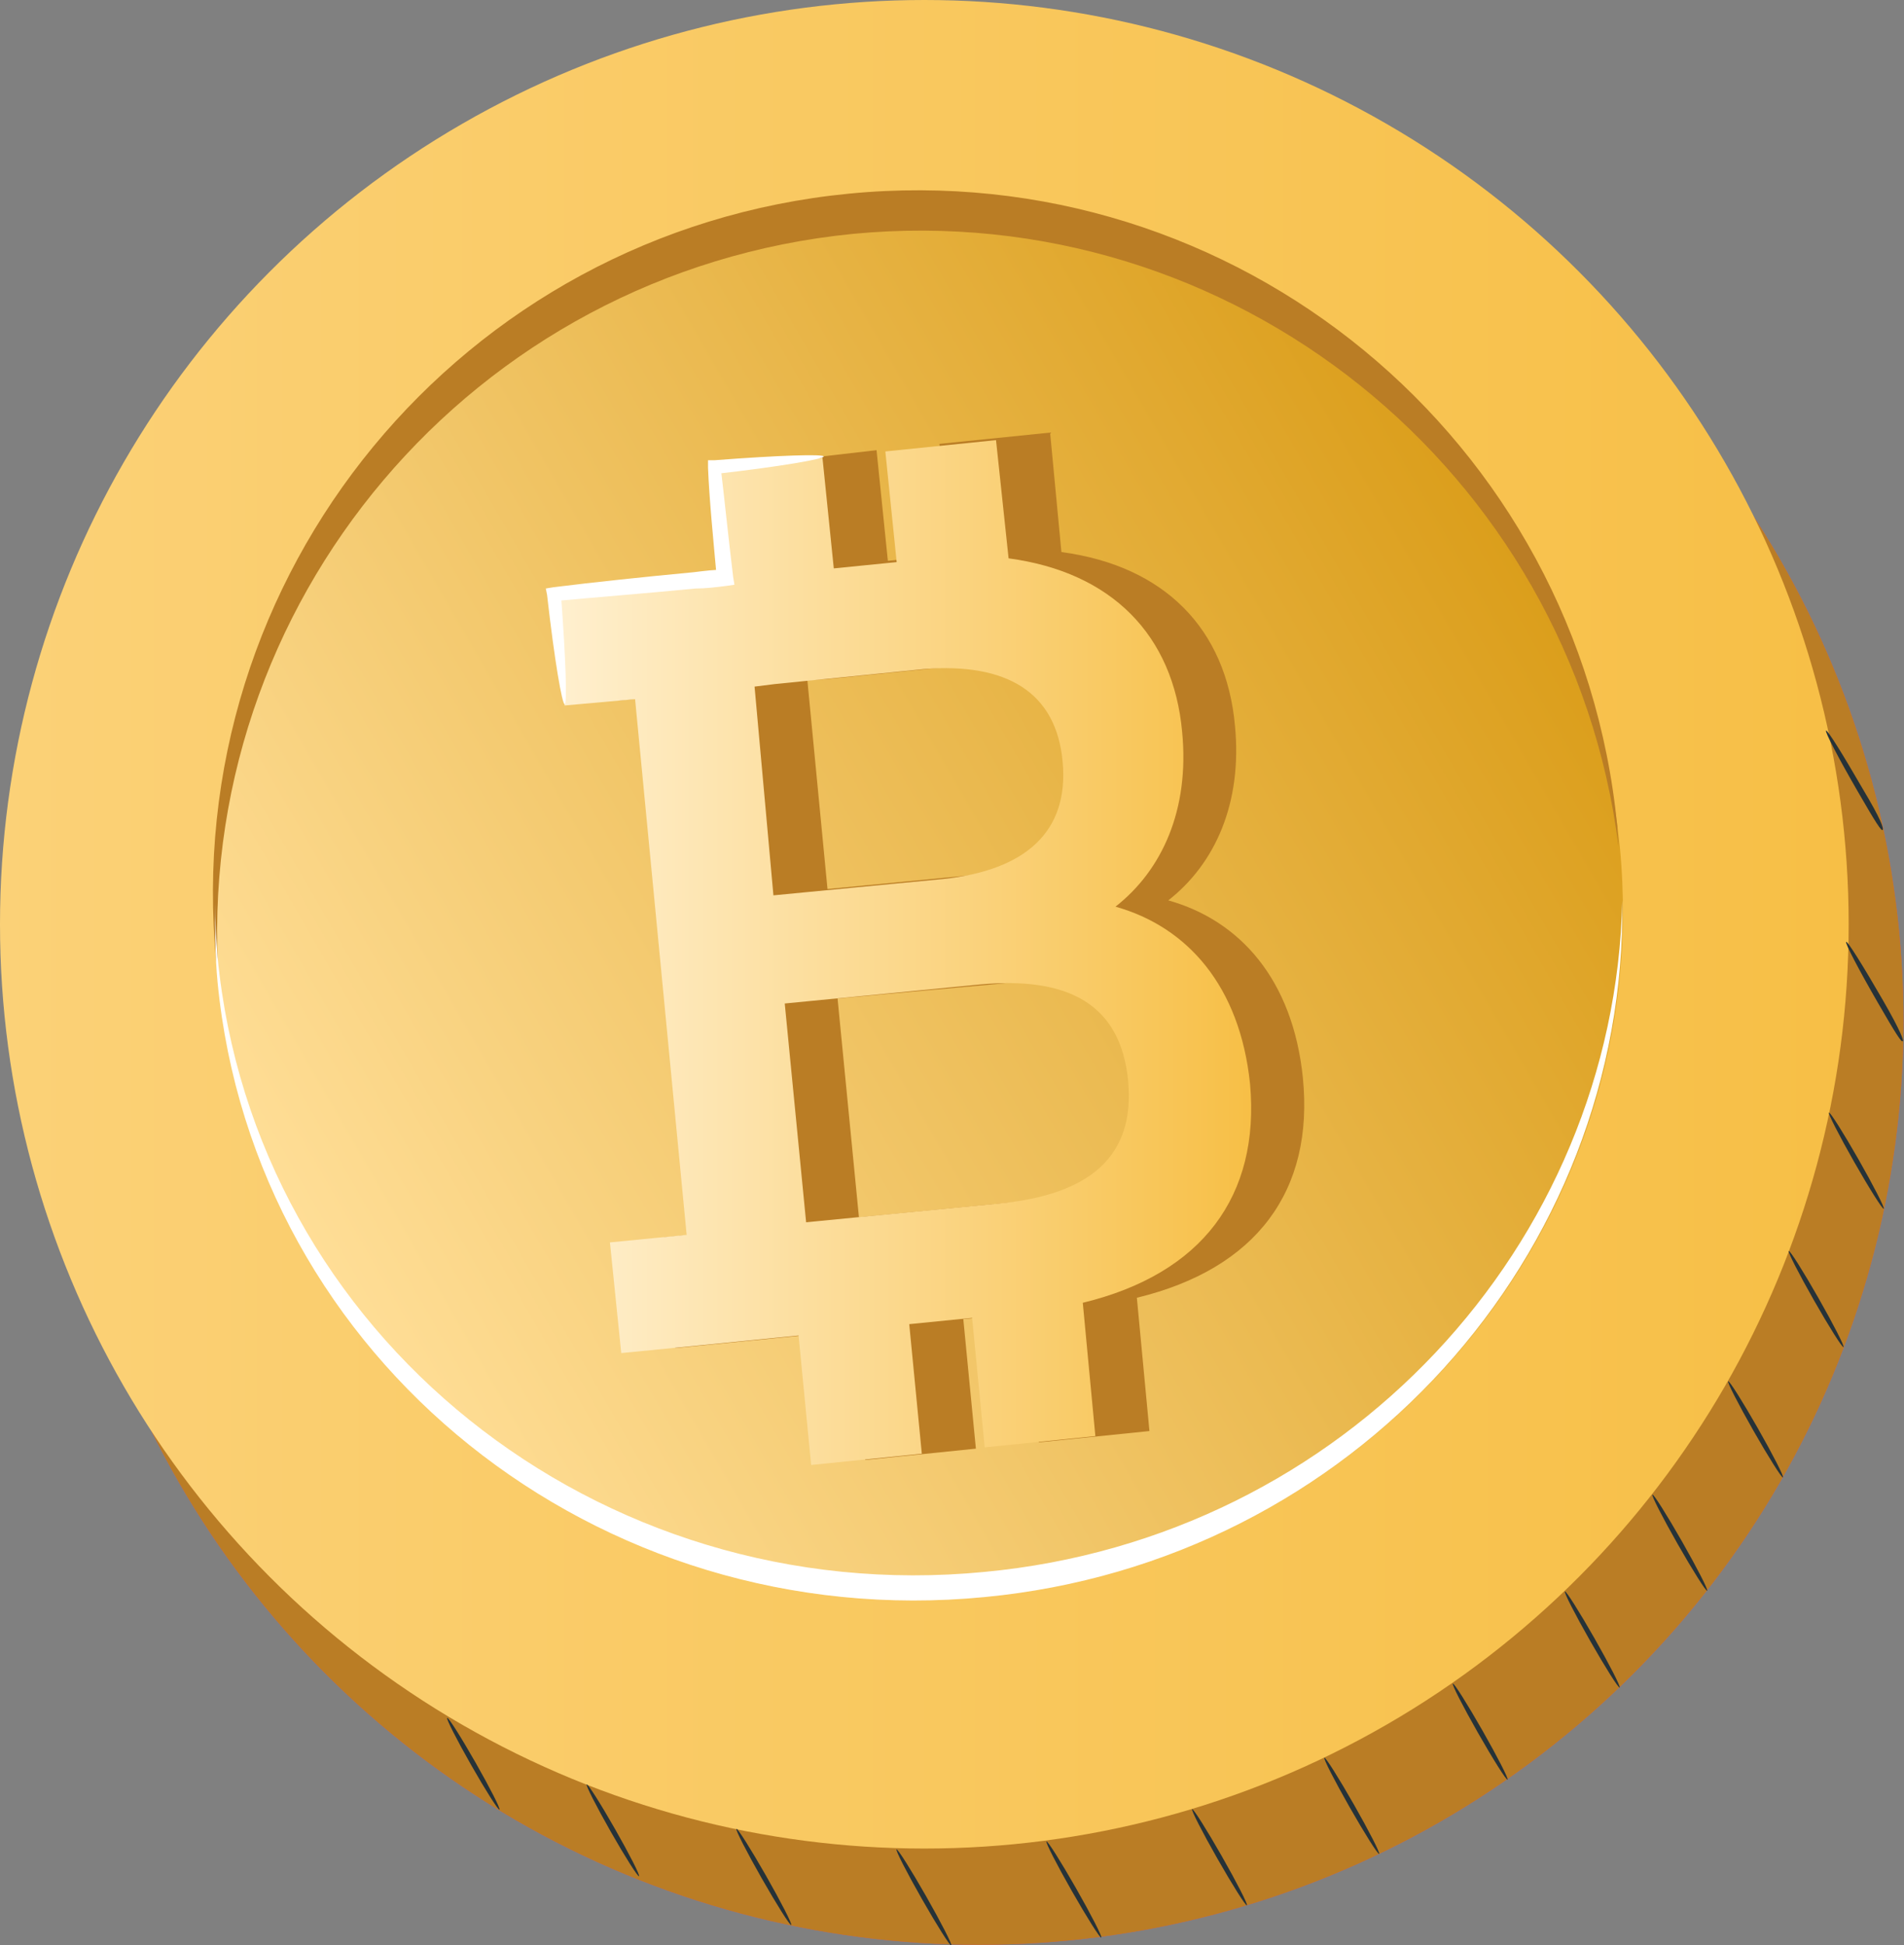 <?xml version="1.0" encoding="utf-8"?>
<!-- Generator: Adobe Illustrator 21.1.0, SVG Export Plug-In . SVG Version: 6.00 Build 0)  -->
<svg version="1.1" xmlns="http://www.w3.org/2000/svg" xmlns:xlink="http://www.w3.org/1999/xlink" x="0px" y="0px"
	 viewBox="0 0 151.4 154.7" style="enable-background:new 0 0 151.4 154.7;" xml:space="preserve">
<rect x="0" y="0" width="151.4" height="154.7" fill="#808080" stroke="none"/>
<style type="text/css">
	.st0{display:none;}
	.st1{display:inline;fill:#F5F5F5;}
	.st2{display:inline;fill:#E0E0E0;}
	.st3{display:inline;fill:#FFFFFF;}
	.st4{fill:#19191C;}
	.st5{fill:url(#SVGID_1_);}
	.st6{fill:url(#SVGID_2_);}
	.st7{fill:#474751;}
	.st8{fill:#111516;}
	.st9{fill:url(#SVGID_3_);}
	.st10{fill:url(#SVGID_4_);}
	.st11{fill:url(#SVGID_5_);}
	.st12{fill:url(#SVGID_6_);}
	.st13{fill:#E0E0E0;}
	.st14{fill:#EBEBEB;}
	.st15{fill:#F5F5F5;}
	.st16{fill:#FAFAFA;}
	.st17{fill:#131316;}
	.st18{fill:#27272D;}
	.st19{fill:#303035;}
	.st20{fill:#35353A;}
	.st21{display:inline;fill:#FAFAFA;}
	.st22{fill:url(#SVGID_7_);}
	.st23{fill:url(#SVGID_8_);}
	.st24{fill:url(#SVGID_9_);}
	.st25{fill:url(#SVGID_10_);}
	.st26{fill:url(#SVGID_11_);}
	.st27{fill:url(#SVGID_12_);}
	.st28{display:inline;fill:#EBEBEB;}
	.st29{display:inline;}
	.st30{fill:#263238;}
	.st31{fill:#455A64;}
	.st32{fill:#FFBE9D;}
	.st33{fill:#B78876;}
	.st34{fill:#E8505B;}
	.st35{opacity:0.3;}
	.st36{fill:#AA6550;}
	.st37{opacity:0.4;}
	.st38{fill:#FFFFFF;}
	.st39{fill:#BA7D25;}
	.st40{fill:url(#SVGID_13_);}
	.st41{fill:url(#SVGID_14_);}
	.st42{fill:url(#SVGID_15_);}
	.st43{fill:url(#SVGID_16_);}
	.st44{fill:url(#SVGID_17_);}
	.st45{fill:url(#SVGID_18_);stroke:url(#SVGID_19_);stroke-width:2;stroke-miterlimit:10;}
	.st46{fill:url(#SVGID_20_);}
	.st47{fill:url(#SVGID_21_);}
	.st48{fill:url(#SVGID_22_);}
	.st49{fill:url(#SVGID_23_);}
	.st50{fill:url(#SVGID_24_);}
	.st51{display:inline;fill:#BA7D25;}
	.st52{display:inline;fill:url(#SVGID_25_);}
	.st53{fill:url(#SVGID_26_);}
	.st54{fill:url(#SVGID_27_);}
	.st55{fill:url(#SVGID_28_);}
	.st56{fill:url(#SVGID_29_);}
	.st57{fill:#F7BF46;}
	.st58{fill:url(#SVGID_30_);}
	.st59{display:inline;fill:#E8505B;}
	.st60{display:inline;fill:#F7BF46;}
	.st61{fill:url(#SVGID_31_);}
	.st62{fill:url(#SVGID_32_);}
	.st63{fill:url(#SVGID_33_);}
	.st64{fill:url(#SVGID_34_);}
	.st65{opacity:0.2;}
</style>
<g id="Background_Complete">
	<g class="st0">
		<polygon class="st1" points="28,10.7 -118.1,-454.7 303.3,-454.7 192.4,10.7 		"/>
		<path class="st2" d="M26.6,10.7c0,0,81.2-49.4,164.3,0H26.6z"/>
	</g>
</g>
<g id="Layer_7">
</g>
<g id="Background_Simple" class="st0">
</g>
<g id="Floor" class="st0">
	<g class="st29">
		<path class="st30" d="M294.7,10.7c0,0.1-86,0.3-192.1,0.3c-106.1,0-192.1-0.1-192.1-0.3c0-0.1,86-0.3,192.1-0.3
			C208.7,10.4,294.7,10.5,294.7,10.7z"/>
	</g>
</g>
<g id="Character" class="st0">
</g>
<g id="Bitcoin">
	<g>
		<g>
			<g>
				<g>
					
						<ellipse transform="matrix(0.995 -9.675626e-02 9.675626e-02 0.995 -7.489 7.92)" class="st34" cx="77.9" cy="81.2" rx="73.5" ry="73.5"/>
					
						<ellipse transform="matrix(0.995 -9.675626e-02 9.675626e-02 0.995 -7.489 7.92)" class="st39" cx="77.9" cy="81.2" rx="73.5" ry="73.5"/>
				</g>
				<linearGradient id="SVGID_1_" gradientUnits="userSpaceOnUse" x1="0" y1="73.455" x2="146.911" y2="73.455">
					<stop  offset="0" style="stop-color:#FBD177"/>
					<stop  offset="1" style="stop-color:#F7BF46"/>
				</linearGradient>
				<circle class="st5" cx="73.5" cy="73.5" r="73.5"/>
				<linearGradient id="SVGID_2_" gradientUnits="userSpaceOnUse" x1="24.776" y1="100.593" x2="121.328" y2="44.848">
					<stop  offset="0" style="stop-color:#FFDE97"/>
					<stop  offset="1" style="stop-color:#DB9E1B"/>
				</linearGradient>
				<path class="st6" d="M128.8,67.3c2.9,30-19.7,56.7-50.4,59.7c-30.8,3-58.1-18.9-61-48.9c-2.9-30,19.7-56.7,50.4-59.7
					S125.8,37.3,128.8,67.3z"/>
				<path class="st39" d="M67.8,18.6c30.2-2.9,57.1,18.8,60.9,48.7c0-0.5-0.1-1.1-0.1-1.6c-3-30.8-30.3-53.3-61.1-50.3
					c-30.8,3-53.3,30.3-50.3,61.1c0.1,0.5,0.1,1.1,0.2,1.6C15.3,48,37.6,21.6,67.8,18.6z"/>
				<g>
					<path class="st39" d="M103.6,85.7c-0.8-7.8-5-12.5-10.7-14.1c3.7-2.9,5.9-7.7,5.3-13.9c-0.7-7.7-5.6-12.7-13.8-13.8l-0.9-9.5
						l-8.8,0.9l0.9,8.8l-5,0.5l-0.9-8.8L61,36.8l0.9,8.8l-8,0.8l-5.6,0.5l0.9,8.8l5.6-0.5l4.1,42.6l-6.1,0.6l0.9,8.8l6.1-0.6l0,0
						l8-0.8l1,10.3l8.8-0.9l-1-10.3l5-0.5l1,10.3l8.8-0.9l-1-10.6C99.9,100.9,104.5,94.7,103.6,85.7z M65.8,54l11.9-1.2
						c6.6-0.6,10.6,1.7,11.1,7.3c0.5,5.5-2.9,8.6-9.5,9.3l-13.5,1.3l-1.6-16.6L65.8,54z M83.7,95.3l-14.4,1.4l-1,0.1l-1.7-17.4
						L82,78c7.2-0.7,11.3,1.6,11.9,7.6C94.5,91.6,90.9,94.6,83.7,95.3z"/>
					<linearGradient id="SVGID_3_" gradientUnits="userSpaceOnUse" x1="44.031" y1="75.687" x2="99.466" y2="75.687">
						<stop  offset="0" style="stop-color:#FFF0D0"/>
						<stop  offset="1" style="stop-color:#F7BF46"/>
					</linearGradient>
					<path class="st9" d="M99.4,86.2c-0.8-7.8-5-12.5-10.7-14.1c3.7-2.9,5.9-7.7,5.3-13.9c-0.7-7.7-5.6-12.7-13.8-13.8L79.2,35
						l-8.8,0.9l0.9,8.8l-5,0.5l-0.9-8.8l-8.8,0.9l0.9,8.8l-8,0.8L44,47.3l0.9,8.8l5.6-0.5l4.1,42.6l-6.1,0.6l0.9,8.8l6.1-0.6v0
						l8-0.8l1,10.3l8.8-0.9l-1-10.3l5-0.5l1,10.3l8.8-0.9l-1-10.6C95.6,101.3,100.2,95.1,99.4,86.2z M61.6,54.4l11.9-1.2
						C80,52.7,84,55,84.5,60.6c0.5,5.5-2.9,8.6-9.5,9.3l-13.5,1.3L60,54.6L61.6,54.4z M79.5,95.7l-14.4,1.4l-1,0.1l-1.7-17.4
						l15.4-1.5c7.2-0.7,11.3,1.6,11.9,7.6C90.3,92,86.6,95,79.5,95.7z"/>
				</g>
				<g>
					<path class="st38" d="M65.5,36.3c0,0.2-3.4,0.8-8.7,1.4l0.5-0.6c0.3,2.5,0.6,5.5,1,8.8l0.1,0.6l-0.7,0.1
						c-0.8,0.1-1.6,0.2-2.4,0.2c-4.1,0.4-8,0.7-11.2,1l0.5-0.6c0.4,5.3,0.5,8.8,0.3,8.8c-0.2,0-0.8-3.4-1.4-8.7l-0.1-0.5l0.6-0.1
						c3.2-0.4,7-0.8,11.2-1.2c0.8-0.1,1.6-0.2,2.4-0.2l-0.6,0.7c-0.3-3.3-0.6-6.3-0.7-8.8l0-0.6l0.5,0C62,36.2,65.5,36.1,65.5,36.3z
						"/>
				</g>
				<g>
					
						<ellipse transform="matrix(0.869 -0.495 0.495 0.869 -65.953 49.697)" class="st30" cx="60.8" cy="149.2" rx="0.2" ry="4.4"/>
				</g>
				<g>
					
						<ellipse transform="matrix(0.869 -0.495 0.495 0.869 -65.695 43.268)" class="st30" cx="48.8" cy="145.5" rx="0.2" ry="4.2"/>
				</g>
				<g>
					
						<ellipse transform="matrix(0.869 -0.495 0.495 0.869 -64.523 37.085)" class="st30" cx="37.7" cy="140.2" rx="0.2" ry="4.2"/>
				</g>
				<g>
					
						<ellipse transform="matrix(0.869 -0.495 0.495 0.869 -65.049 56.23)" class="st30" cx="73.5" cy="150.8" rx="0.2" ry="4.4"/>
				</g>
				<g>
					
						<ellipse transform="matrix(0.869 -0.495 0.495 0.869 -63.169 62.011)" class="st30" cx="85.4" cy="150.2" rx="0.2" ry="4.4"/>
				</g>
				<g>
					
						<ellipse transform="matrix(0.869 -0.495 0.495 0.869 -60.382 67.445)" class="st30" cx="97" cy="147.6" rx="0.2" ry="4.4"/>
				</g>
				<g>
					
						<ellipse transform="matrix(0.869 -0.495 0.495 0.869 -56.963 72.114)" class="st30" cx="107.5" cy="143.5" rx="0.2" ry="4.4"/>
				</g>
				<g>
					
						<ellipse transform="matrix(0.869 -0.495 0.495 0.869 -52.693 76.391)" class="st30" cx="117.7" cy="137.6" rx="0.2" ry="4.4"/>
				</g>
				<g>
					
						<ellipse transform="matrix(0.869 -0.495 0.495 0.869 -47.902 79.811)" class="st30" cx="126.6" cy="130.3" rx="0.2" ry="4.4"/>
				</g>
				<g>
					
						<ellipse transform="matrix(0.869 -0.495 0.495 0.869 -43.213 82.27)" class="st30" cx="133.6" cy="122.6" rx="0.2" ry="4.4"/>
				</g>
				<g>
					
						<ellipse transform="matrix(0.869 -0.495 0.495 0.869 -37.947 84.049)" class="st30" cx="139.6" cy="113.6" rx="0.2" ry="4.4"/>
				</g>
				<g>
					
						<ellipse transform="matrix(0.869 -0.495 0.495 0.869 -32.155 85.1)" class="st30" cx="144.4" cy="103.2" rx="0.2" ry="4.4"/>
				</g>
				<g>
					
						<ellipse transform="matrix(0.869 -0.495 0.495 0.869 -26.29 85.244)" class="st30" cx="147.6" cy="92.2" rx="0.2" ry="4.4"/>
				</g>
				<g>
					<path class="st30" d="M151.3,82.8c-0.1,0.1-0.5-0.5-2-3.1c-1.5-2.6-2.6-4.7-2.5-4.8c0.1-0.1,1.4,2,2.9,4.6
						C151.2,82.1,151.4,82.8,151.3,82.8z"/>
				</g>
				<g>
					<path class="st30" d="M149.7,66c-0.1,0.1-0.5-0.5-2-3.1c-1.5-2.6-2.6-4.7-2.5-4.8c0.1-0.1,1.4,2,2.9,4.6
						C149.6,65.2,149.8,65.9,149.7,66z"/>
				</g>
			</g>
		</g>
		<path class="st38" d="M78.3,125c-30.8,3-58.1-18.9-61-48.9c-0.1-1.4-0.2-2.9-0.2-4.3c0,2.1,0,4.2,0.2,6.3
			c2.9,30,30.2,51.9,61,48.9c29.3-2.8,51.1-27.2,50.7-55.4C128.4,99,106.9,122.3,78.3,125z"/>
	</g>
</g>
<g id="Plant" class="st0">
</g>
</svg>

